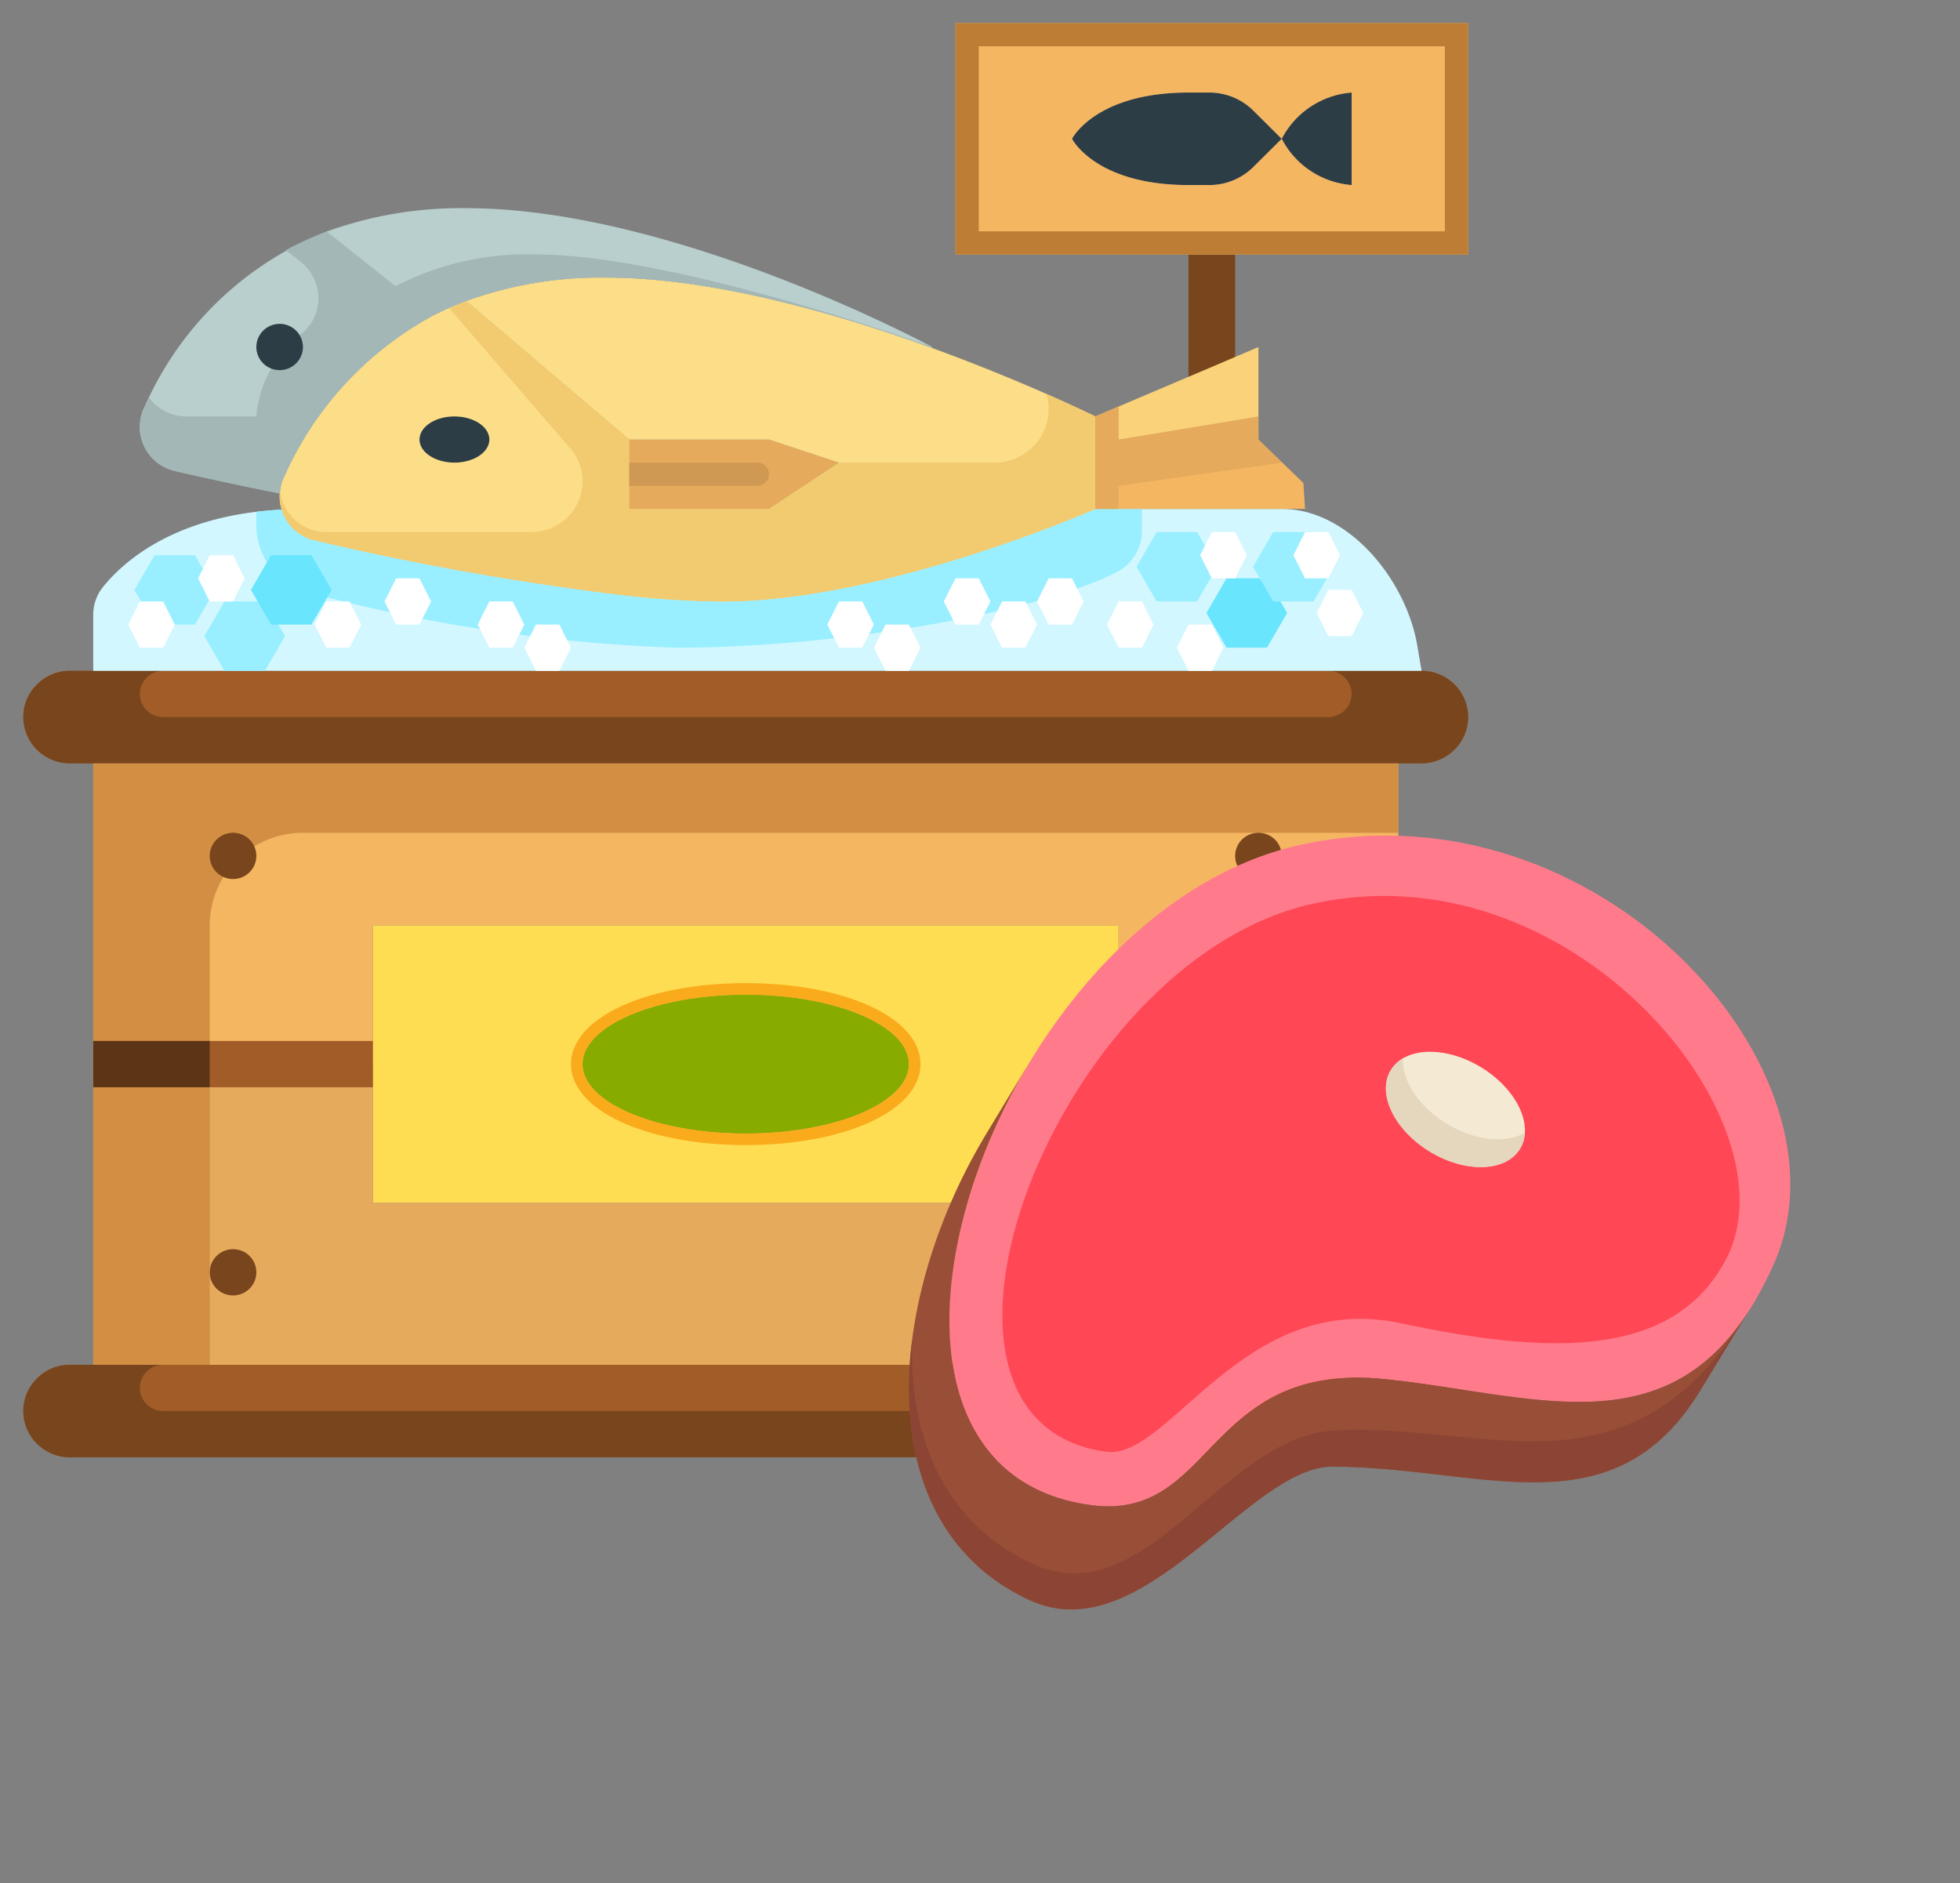 <svg width="128" height="123" fill="none" xmlns="http://www.w3.org/2000/svg"><rect width="100%" height="100%" fill="#808080" stroke="none"/><path d="M92.837 43.813H4.564c-1.68 0-3.044 1.352-3.044 3.021 0 1.669 1.363 3.022 3.044 3.022h88.272c1.68 0 3.043-1.353 3.043-3.022a3.032 3.032 0 00-3.043-3.022z" fill="#A15C27"/><path d="M48.7 60.434H24.35v18.13h48.7v-18.13H48.7zm0 13.597c-5.89 0-10.653-2.025-10.653-4.533 0-2.508 4.764-4.532 10.653-4.532 5.89 0 10.654 2.025 10.654 4.532 0 2.508-4.764 4.533-10.654 4.533z" fill="#FFDD52"/><path d="M48.7 74.03c5.884 0 10.654-2.03 10.654-4.533 0-2.503-4.77-4.532-10.654-4.532-5.883 0-10.653 2.03-10.653 4.532 0 2.504 4.77 4.533 10.653 4.533z" fill="#88AB00"/><path d="M92.837 89.137a3.066 3.066 0 012.15.887 3.02 3.02 0 01.893 2.134 3.033 3.033 0 01-.898 2.13c-.57.566-1.34.886-2.145.892H4.564a3.064 3.064 0 01-2.15-.888 3.02 3.02 0 01-.893-2.134 2.935 2.935 0 01.897-2.13 2.978 2.978 0 012.146-.891h88.272z" fill="#A15C27"/><path d="M91.315 89.14H6.088V69.5H24.35v9.065h48.701V69.5h18.263v19.64z" fill="#E5AA5C"/><path d="M6.088 49.86h85.227V69.5H73.052v-9.065H24.351V69.5H6.088V49.86z" fill="#F5B662"/><path d="M92.837 43.813h-6.088c.404 0 .79.159 1.076.442a1.506 1.506 0 010 2.137 1.528 1.528 0 01-1.076.442H10.653c-.404 0-.79-.159-1.076-.442a1.505 1.505 0 010-2.137 1.528 1.528 0 011.076-.443H4.565a2.995 2.995 0 00-2.146.892 2.953 2.953 0 00-.897 2.13c.002.8.323 1.568.894 2.134.57.566 1.343.885 2.15.888h88.27a3.078 3.078 0 002.146-.892 3.03 3.03 0 00.898-2.13 3.02 3.02 0 00-.894-2.134 3.064 3.064 0 00-2.15-.888zm0 45.324h-6.088c.404 0 .79.159 1.076.442a1.505 1.505 0 010 2.137 1.528 1.528 0 01-1.076.442H10.653c-.404 0-.79-.159-1.076-.442a1.505 1.505 0 010-2.137 1.527 1.527 0 011.076-.442H4.565a2.994 2.994 0 00-2.146.891 2.953 2.953 0 00-.897 2.13c.002.801.323 1.568.894 2.134.57.567 1.343.886 2.15.888h88.27a3.078 3.078 0 002.146-.892 3.03 3.03 0 00.898-2.13 3.02 3.02 0 00-.894-2.134 3.064 3.064 0 00-2.15-.887z" fill="#78451D"/><path d="M6.088 49.86V69.5h7.61v-9.065c0-1.603.64-3.14 1.782-4.273a6.11 6.11 0 014.305-1.77h71.53v-4.533H6.088zm0 19.64h7.61v19.64h-7.61V69.5z" fill="#D28E43"/><path d="M6.088 67.988H24.35v3.022H6.088v-3.022zm66.965 0h18.263v3.022H73.053v-3.022z" fill="#A15C27"/><path d="M6.088 67.988h7.61v3.022h-7.61v-3.022z" fill="#5C3516"/><path d="M82.184 57.412c.84 0 1.522-.676 1.522-1.51 0-.835-.681-1.511-1.522-1.511-.84 0-1.522.676-1.522 1.51 0 .835.681 1.511 1.522 1.511zm0 27.196c.84 0 1.522-.677 1.522-1.511 0-.835-.681-1.511-1.522-1.511-.84 0-1.522.676-1.522 1.51 0 .835.681 1.512 1.522 1.512zM15.22 57.412c.84 0 1.521-.676 1.521-1.51 0-.835-.681-1.511-1.522-1.511-.84 0-1.522.676-1.522 1.51 0 .835.682 1.511 1.522 1.511zm0 27.196c.84 0 1.521-.677 1.521-1.511 0-.835-.681-1.511-1.522-1.511-.84 0-1.522.676-1.522 1.51 0 .835.682 1.512 1.522 1.512z" fill="#78451D"/><path d="M48.702 64.21c-6.508 0-11.415 2.275-11.415 5.289s4.907 5.288 11.415 5.288c6.507 0 11.414-2.267 11.414-5.288 0-3.022-4.907-5.288-11.414-5.288zm0 9.821c-5.884 0-10.654-2.029-10.654-4.532 0-2.504 4.77-4.533 10.654-4.533 5.883 0 10.653 2.03 10.653 4.533 0 2.503-4.77 4.532-10.653 4.532z" fill="#FAAB1B"/><path d="M77.617 16.621h3.044v13.597h-3.044V16.621z" fill="#78451D"/><path d="M47.18 39.282c10.653 0 24.35-6.044 24.35-6.044h12.176c4.398 0 8.142 4.669 8.858 8.96l.273 1.616H6.088v-3.626a2.897 2.897 0 01.609-1.813c1.263-1.586 4.611-4.729 11.703-5.091a2.918 2.918 0 002.162 2.009 184.743 184.743 0 0020.271 3.596c2.108.24 4.226.371 6.347.392z" fill="#D2F7FF"/><path d="M88.27 6.043v6.043a5.658 5.658 0 01-2.678-.921 5.604 5.604 0 01-1.887-2.1 5.604 5.604 0 011.887-2.1 5.658 5.658 0 012.679-.922zm-4.565 3.022l-1.857 1.843a4.071 4.071 0 01-2.86 1.178h-1.37c-6.088 0-7.61-3.021-7.61-3.021s1.522-3.022 7.61-3.022h1.37a4.07 4.07 0 012.86 1.178l1.857 1.844z" fill="#2C3D45"/><path d="M62.398 1.512h33.483V16.62H62.398V1.512zm25.873 10.575V6.044a5.658 5.658 0 00-2.679.922 5.604 5.604 0 00-1.887 2.1L81.85 7.223a4.07 4.07 0 00-2.862-1.179h-1.37c-6.087 0-7.609 3.022-7.609 3.022s1.522 3.021 7.61 3.021h1.37a4.07 4.07 0 002.86-1.178l1.857-1.843a5.604 5.604 0 001.887 2.1c.8.529 1.722.846 2.679.921z" fill="#F5B662"/><path d="M20.15 38.697c7.83 2.11 15.877 3.32 23.985 3.606 10.679 0 23.699-2.325 28.791-4.934a3.012 3.012 0 001.647-2.689v-1.442H71.53s-13.697 6.044-24.35 6.044a61.264 61.264 0 01-6.347-.393 184.744 184.744 0 01-20.272-3.596 2.928 2.928 0 01-1.356-.713 2.897 2.897 0 01-.805-1.296c-.581.03-1.128.084-1.659.15v.882c0 1.002.334 1.976.951 2.769a4.559 4.559 0 002.46 1.612z" fill="#99EFFF"/><path d="M79.14 40.793h-1.522l-.76 1.51.76 1.512h1.522l.761-1.511-.76-1.511z" fill="#fff"/><path d="M78.175 34.75h-2.636l-1.318 2.266 1.318 2.266h2.636l1.318-2.266-1.318-2.266z" fill="#99EFFF"/><path d="M82.74 37.77h-2.637l-1.318 2.266 1.318 2.266h2.636l1.318-2.266-1.318-2.267z" fill="#69E5FD"/><path d="M85.784 34.75h-2.636l-1.318 2.266 1.318 2.266h2.636l1.318-2.266-1.318-2.266z" fill="#99EFFF"/><path d="M88.271 38.527H86.75l-.76 1.511.76 1.511h1.522l.761-1.51-.76-1.512zM86.75 34.75h-1.522l-.761 1.51.76 1.512h1.523l.76-1.511-.76-1.511zm-16.743 3.023h-1.521l-.761 1.511.76 1.511h1.522l.761-1.51-.76-1.512zm-3.042 1.508h-1.522l-.761 1.511.76 1.51h1.523l.76-1.51-.76-1.51zm-3.045-1.508h-1.522l-.761 1.511.76 1.511h1.523l.76-1.51-.76-1.512zm-7.61 1.508h-1.522l-.76 1.511.76 1.51h1.522l.761-1.51-.76-1.51zm3.045 1.512h-1.522l-.76 1.51.76 1.512h1.522l.761-1.511-.76-1.511zm-25.873-1.512H31.96l-.76 1.511.76 1.51h1.522l.761-1.51-.76-1.51zm3.043 1.512h-1.522l-.76 1.51.76 1.512h1.522l.761-1.511-.76-1.511zm38.049-1.512h-1.522l-.761 1.511.761 1.51h1.522l.76-1.51-.76-1.51zm-47.18-1.508h-1.522l-.76 1.511.76 1.511h1.522l.761-1.51-.76-1.512zm53.268-3.023H79.14l-.761 1.51.76 1.512h1.523l.76-1.511-.76-1.511z" fill="#fff"/><path d="M12.731 36.262h-2.636l-1.318 2.266 1.318 2.266h2.636l1.318-2.266-1.318-2.266zm4.567 3.019h-2.636l-1.318 2.267 1.318 2.266h2.636l1.318-2.267-1.318-2.266z" fill="#99EFFF"/><path d="M20.34 36.262h-2.635l-1.318 2.266 1.318 2.266h2.636l1.318-2.266-1.318-2.266z" fill="#69E5FD"/><path d="M15.218 36.262h-1.521l-.761 1.51.76 1.511h1.522l.761-1.51-.76-1.511zm-4.564 3.019H9.132l-.76 1.511.76 1.51h1.522l.76-1.51-.76-1.51zm12.174 0h-1.522l-.761 1.511.76 1.51h1.523l.76-1.51-.76-1.51z" fill="#fff"/><path d="M29.677 30.217c1.261 0 2.283-.676 2.283-1.51 0-.835-1.022-1.512-2.283-1.512-1.26 0-2.282.677-2.282 1.511 0 .835 1.022 1.51 2.282 1.51z" fill="#2C3D45"/><path d="M85.12 31.547l.107 1.692H71.529v-3.021l10.654-1.511 2.937 2.84z" fill="#F5B662"/><path d="M79.139 23.963l3.044-1.299v6.043l-10.654 1.511v-3.021l7.61-3.234z" fill="#FAD27A"/><path d="M28.261 20.624a22.167 22.167 0 00-9.649 10.395c-.2.373-.315.786-.334 1.208h-.016a258.248 258.248 0 01-6.833-1.465 2.965 2.965 0 01-1.655-1.036 2.926 2.926 0 01-.643-1.835c0-.49.12-.971.35-1.405a21.601 21.601 0 0111.856-11.361l6.924 5.5zm32.599 2.098c-6.3-2.282-14.382-4.593-21.291-4.593a25.717 25.717 0 00-9.117 1.526c-.749.28-1.48.603-2.191.967l-6.925-5.5a25.72 25.72 0 019.101-1.526c13.697 0 30.438 9.065 30.438 9.065l-.015.06z" fill="#B8CFCD"/><path d="M54.789 30.218l-4.566 3.021h-9.131v-4.532h9.131l4.566 1.51z" fill="#E5AA5C"/><path d="M41.091 33.238v3.022l-.259 2.629a184.744 184.744 0 01-20.272-3.596 2.928 2.928 0 01-1.356-.712 2.896 2.896 0 01-.805-1.297 2.69 2.69 0 01-.137-.861.85.85 0 01.016-.197c.02-.422.133-.835.334-1.209a22.167 22.167 0 019.65-10.394 20.78 20.78 0 012.19-.967l10.64 9.05v4.532zm-9.131-4.532c0-.831-1.02-1.51-2.283-1.51-1.264 0-2.283.679-2.283 1.51 0 .83 1.02 1.51 2.283 1.51s2.283-.68 2.283-1.51z" fill="#FCDE88"/><path d="M71.53 33.24s-13.698 6.043-24.351 6.043a61.264 61.264 0 01-6.346-.393l.258-2.629V33.24h9.132l4.566-3.022-4.566-1.51H41.09l-10.638-9.05a25.72 25.72 0 019.116-1.526c6.91 0 14.991 2.311 21.292 4.593 6.179 2.25 10.669 4.472 10.669 4.472v6.043z" fill="#FCDE88"/><path d="M30.453 19.656c-.391.151-.737.324-1.104.487l7.896 9.145a3.297 3.297 0 01.497 3.535 3.316 3.316 0 01-1.23 1.404 3.351 3.351 0 01-1.798.522H21.306a3.047 3.047 0 01-2.012-.763 3.005 3.005 0 01-.995-1.896c0 .045-.02.09-.021.136a.85.85 0 00-.016.197 2.69 2.69 0 00.137.86 2.918 2.918 0 002.161 2.01 184.744 184.744 0 0020.272 3.596l.26-2.629v-7.554l-10.64-9.05z" fill="#F2CA70"/><path d="M49.462 30.219h-8.37v1.51h8.37a.753.753 0 100-1.51z" fill="#CF9953"/><path d="M68.333 25.727c.098.317.149.646.152.977a3.5 3.5 0 01-1.036 2.484 3.552 3.552 0 01-2.502 1.029H54.788l-4.566 3.021h-9.131v3.022l-.259 2.629c2.107.24 4.225.371 6.346.392 10.654 0 24.351-6.043 24.351-6.043v-6.043s-1.195-.59-3.196-1.468z" fill="#F2CA70"/><path d="M82.183 28.708v-1.51l-9.132 1.51v-2.157l-1.522.646v6.044h1.522V31.73l10.654-1.511-1.522-1.51z" fill="#E5AA5C"/><path d="M21.337 15.125a20.49 20.49 0 00-2.665 1.209l.951.755a3.026 3.026 0 011.17 2.278 3.002 3.002 0 01-1.008 2.353 7.68 7.68 0 00-2.11 2.416 7.621 7.621 0 00-.934 3.06h-4.566a3.05 3.05 0 01-2.426-1.208c-.1.19-.191.365-.268.504a2.944 2.944 0 00.82 3.74c.372.283.806.474 1.265.56 1.64.376 3.99.891 6.697 1.435h.015c.02-.422.134-.835.335-1.208a22.168 22.168 0 019.649-10.395l-6.925-5.499z" fill="#A3B7B6"/><path d="M18.262 24.174c.84 0 1.522-.677 1.522-1.51 0-.835-.681-1.512-1.522-1.512-.84 0-1.522.677-1.522 1.511 0 .834.682 1.511 1.522 1.511z" fill="#2C3D45"/><path d="M25.836 18.697l2.426 1.926a20.77 20.77 0 012.191-.967 25.72 25.72 0 019.117-1.526c6.91 0 14.99 2.312 21.291 4.593l.016-.06s-16.742-6.044-25.873-6.044a18.563 18.563 0 00-9.168 2.078z" fill="#A3B7B6"/><path d="M62.398 1.512V16.62h33.483V1.512H62.398zm31.96 13.597H63.92V3.023h30.44v12.086z" fill="#BD7D35"/><g clip-path="url(#clip0)"><path d="M71.206 98.298c8.166 1.12 7.44-9.46 19.28-8.217 10.489 1.1 19.711 5.113 25.349-7.51 5.603-12.543-11.403-31.59-30.827-27.41-20.235 4.356-32.417 40.582-13.802 43.137z" fill="#FF7B8B"/><path d="M72.225 94.816c4.132.575 8.967-10.587 19.244-8.396 9.486 2.022 17.775 2.429 21.248-4.167 4.722-8.965-10.097-27.149-27.178-23.181-16.662 3.87-27.958 33.706-13.314 35.744z" fill="#FF4755"/><path d="M90.486 90.078c-11.84-1.243-11.113 9.338-19.28 8.217-11.863-1.629-11.217-16.933-3.95-28.947l-.002-.001-3.02 4.994h.004c-6.487 10.975-7.467 25.336 3.008 30.168 7.397 3.412 14.29-8.727 19.76-8.723 9.795.008 18.396 4.408 24.089-5.073l.002.001 3.053-5.007c-5.701 8.754-14.162 5.368-23.664 4.37z" fill="#994E37"/><path d="M87.206 93.418c-7.41.398-12.364 12.135-19.76 8.723-5.83-2.69-8.11-8.33-7.87-14.694-.947 7.308 1.127 14.045 7.67 17.064 7.397 3.412 14.29-8.727 19.761-8.723 9.794.008 18.396 4.408 24.089-5.073l.002.001 3.052-5.007c-7.664 12.59-17.163 7.184-26.944 7.709z" fill="#8C4534"/><path d="M93.372 75.21c2.33 1.42 4.969 1.34 5.895-.18.926-1.52-.212-3.902-2.541-5.322-2.33-1.42-4.969-1.34-5.895.18-.926 1.519.212 3.902 2.541 5.322z" fill="#F4E9D3"/><path d="M94.48 73.394c-1.842-1.122-2.937-2.846-2.859-4.27a2.236 2.236 0 00-.79.765c-.926 1.52.212 3.902 2.541 5.322 2.33 1.42 4.97 1.34 5.895-.18.194-.318.297-.675.318-1.052-1.23.722-3.264.538-5.105-.585z" fill="#E5D6BE"/></g><defs><clipPath id="clip0"><path fill="#fff" transform="rotate(31.364 -36.34 159.693)" d="M0 0h58.755v58.755H0z"/></clipPath></defs></svg>